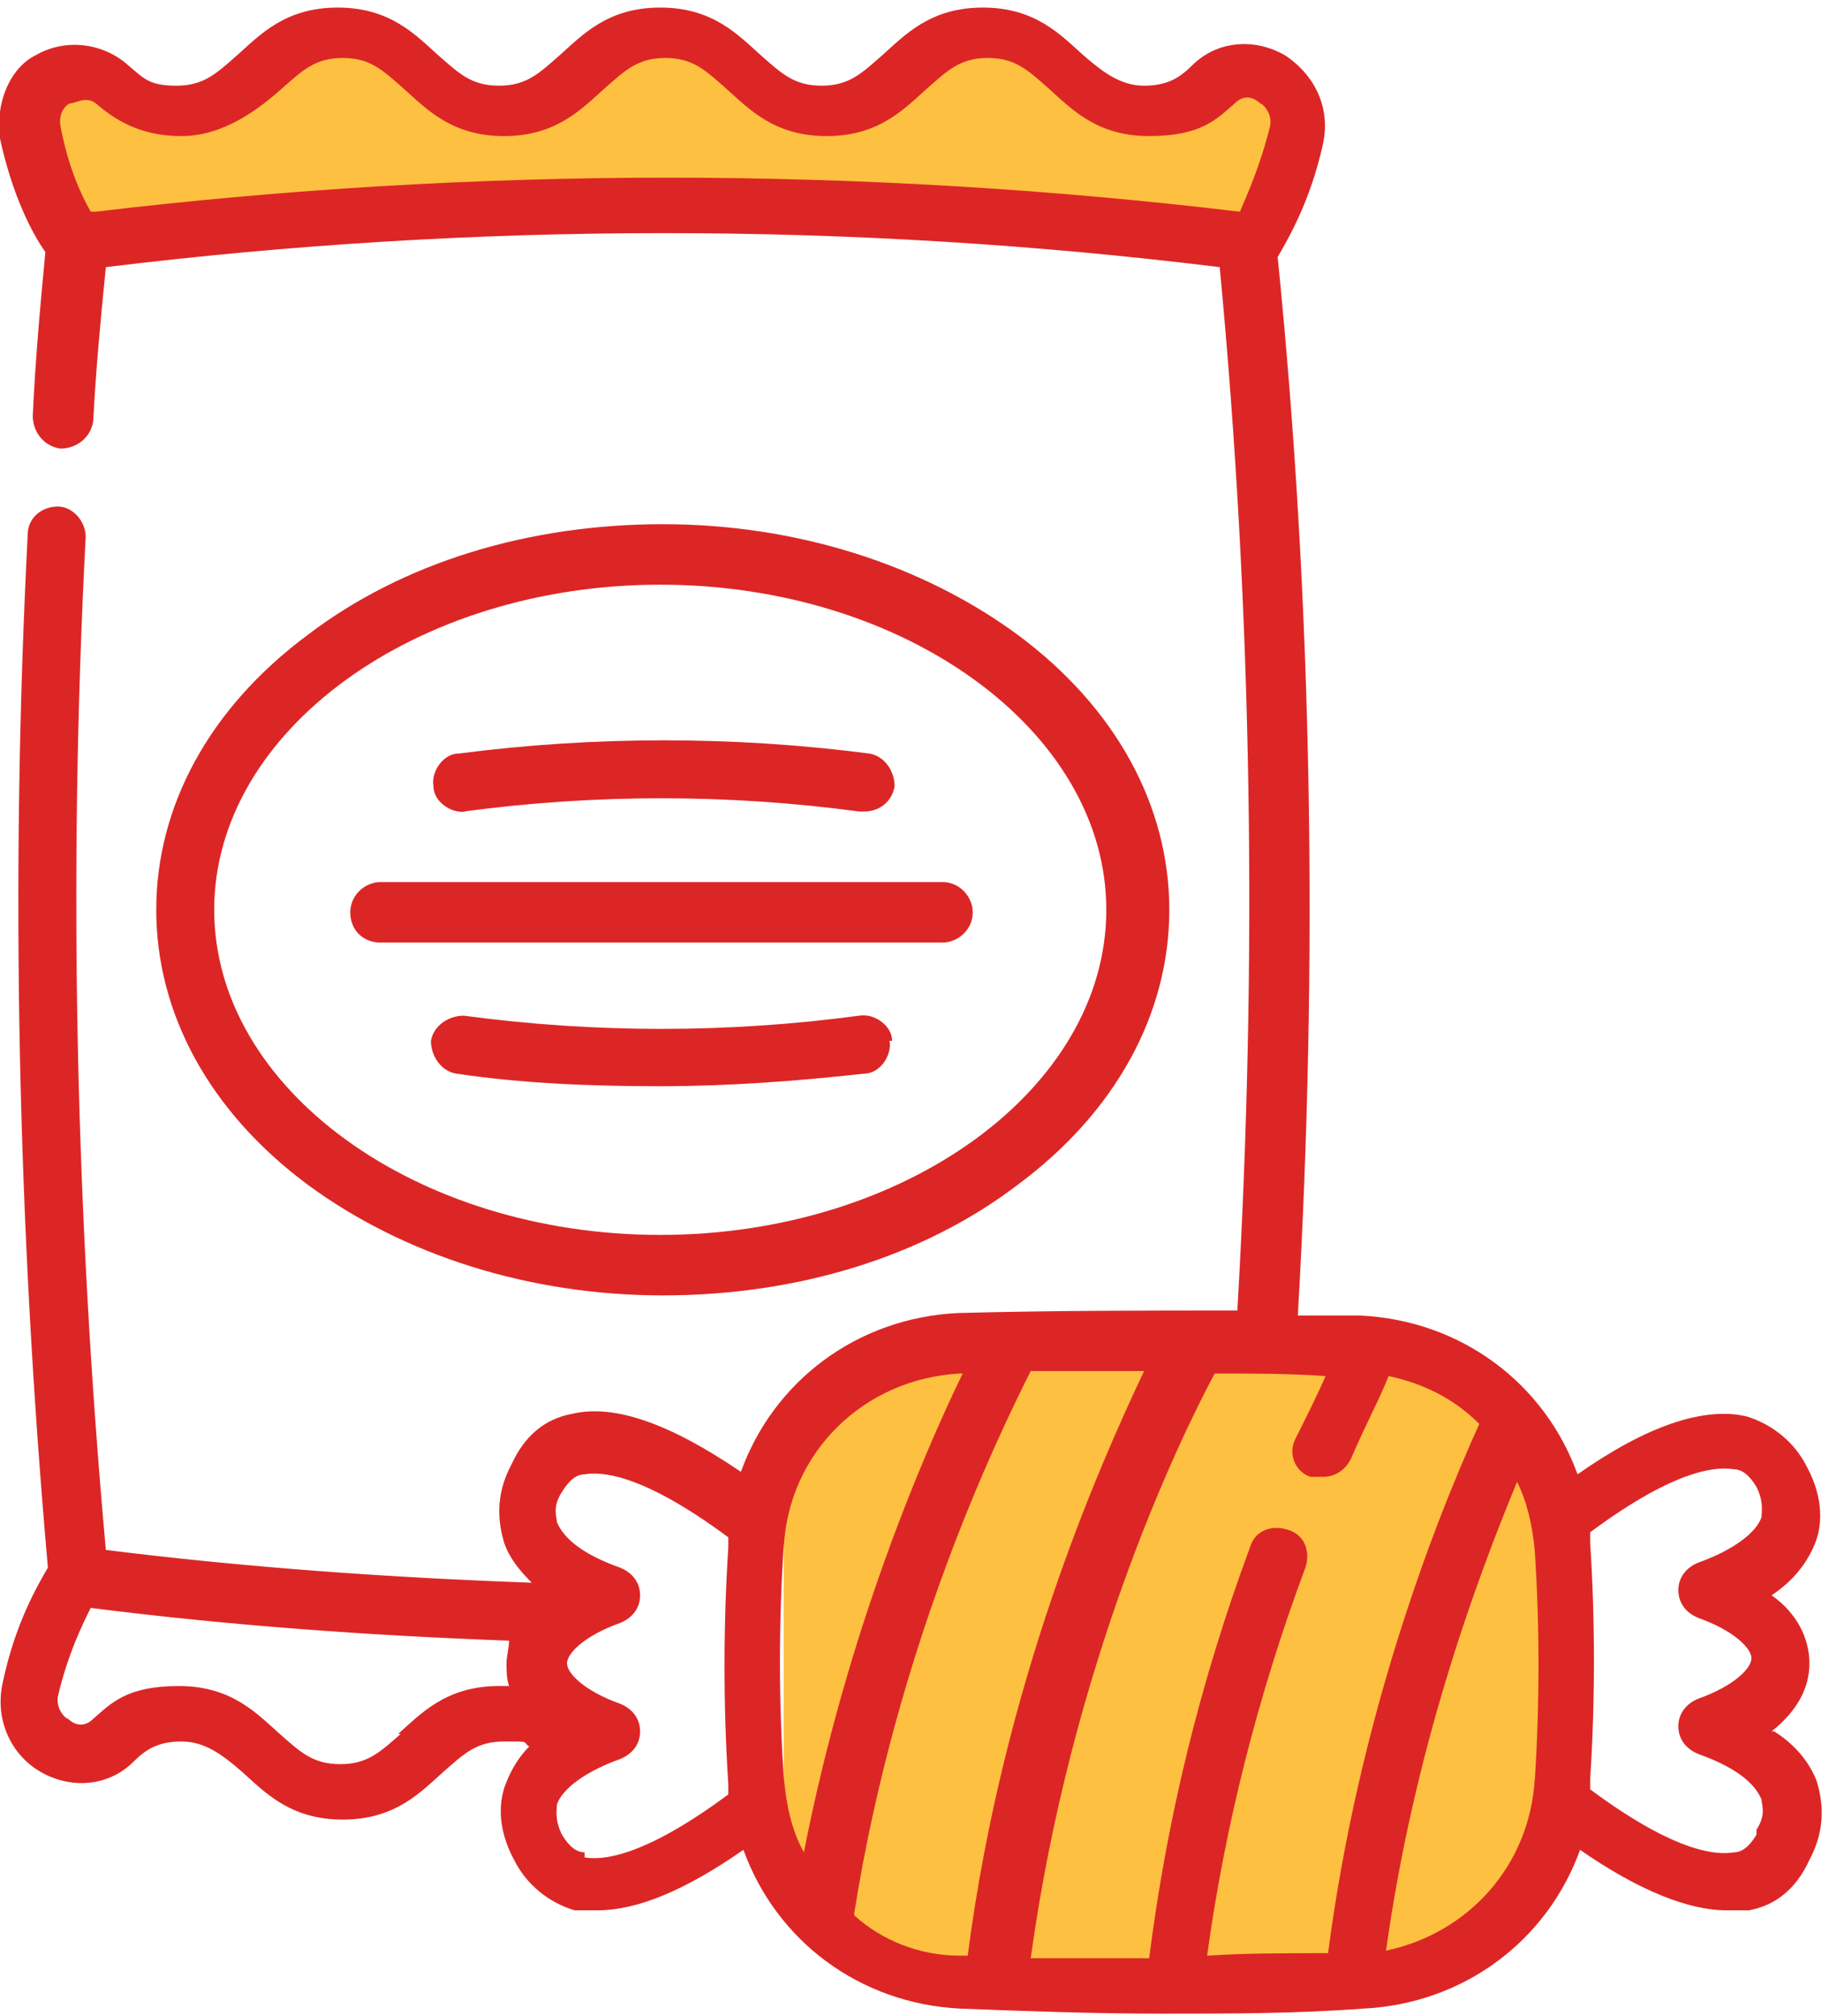 <?xml version="1.0" encoding="UTF-8"?>
<svg id="Layer_1" data-name="Layer 1" xmlns="http://www.w3.org/2000/svg" viewBox="0 0 72.3 80">
  <defs>
    <style>
      .cls-1 {
        fill: #dc2626;
      }

      .cls-1, .cls-2 {
        stroke-width: 0px;
      }

      .cls-2 {
        fill: #fdc040;
      }
    </style>
  </defs>
  <rect class="cls-2" x="31.1" y="54" width="30" height="24" rx="6" ry="6"/>
  <path class="cls-2" d="M2.1,7.5l1,2.5,3-1,6-.5,9.5-.5,10,.5,17,1.5,1.5-1.5,1-2.5c.2-.7.5-2.1.5-2.5s-1.3-.5-2-.5l-1.5.5-1.5.5h-3c-.5-.5-1.6-1.5-2-1.5s-1.2-.7-1.5-1h-2.5l-1.5,1.5-2,1h-2l-2.5-1.5-2.5-1.5-2.5.5-1.5,1.5-2.5,1-2.5-.5c-.5-.2-1.6-.5-2-.5s-.8-1-1-1.5h-1.5l-2,.5c-.3.3-1.1,1-1.5,1s-1.5.5-1.5,1-1.5,0-2,0-1,0-1.5-.5c-.4-.4-1.2-.5-1.5-.5H1.6l-.5,2,1,2.5Z"/>
  <g>
    <path class="cls-1" d="M38.6,36.2c0-.6-.5-1.2-1.2-1.2H15.1c-.6,0-1.2.5-1.2,1.2s.5,1.2,1.2,1.2h22.3c.6,0,1.2-.5,1.2-1.2Z"/>
    <path class="cls-1" d="M26.3,51.4c5.3,0,10.3-1.5,14.1-4.4,3.9-2.9,6-6.8,6-10.9s-2.1-8-6-10.9c-3.8-2.8-8.8-4.4-14.1-4.4s-10.3,1.5-14.1,4.4c-3.9,2.9-6,6.8-6,10.9s2.1,8,6,10.9c3.8,2.8,8.8,4.4,14.1,4.4ZM8.5,36.1c0-7.1,8-12.9,17.7-12.9s17.7,5.8,17.7,12.9-8,12.9-17.7,12.9-17.7-5.8-17.7-12.9Z"/>
    <path class="cls-1" d="M70.3,68.7c1-.8,1.5-1.7,1.5-2.7s-.5-2-1.5-2.7c.9-.6,1.4-1.3,1.7-2,.3-.7.4-1.8-.3-3.1-.5-1-1.4-1.7-2.4-2-1.7-.4-4,.4-6.7,2.3-1.3-3.6-4.6-6.1-8.6-6.3-.8,0-1.7,0-2.5,0,.8-13.9.6-28.1-.8-42,.4-.7,1.3-2.2,1.8-4.5.3-1.4-.3-2.7-1.5-3.5-1.2-.7-2.7-.6-3.7.4-.5.5-1,.8-1.9.8s-1.6-.5-2.4-1.2c-.9-.8-1.9-1.9-4-1.9s-3.1,1.1-4,1.9c-.8.7-1.3,1.2-2.4,1.2s-1.6-.5-2.4-1.2c-.9-.8-1.9-1.9-4-1.9s-3.1,1.1-4,1.9c-.8.7-1.3,1.2-2.4,1.2s-1.6-.5-2.4-1.2c-.9-.8-1.9-1.9-4-1.9s-3.1,1.1-4,1.9c-.8.7-1.3,1.2-2.4,1.2s-1.3-.3-1.9-.8c-1-.9-2.5-1.1-3.7-.4C.4,2.7-.2,4.1,0,5.5c.5,2.3,1.3,3.8,1.8,4.5-.2,2.1-.4,4.3-.5,6.5,0,.6.4,1.2,1.1,1.3.6,0,1.2-.4,1.3-1.1.1-2,.3-4.1.5-6.1,14.7-1.8,29.6-1.8,44.2,0,1.3,13.7,1.5,27.6.7,41.4-3.7,0-7.4,0-11.1.1-4,.2-7.3,2.7-8.6,6.3-2.8-1.9-5-2.7-6.7-2.3-1.1.2-1.9.9-2.4,2-.7,1.3-.5,2.4-.3,3.1.2.6.6,1.1,1.1,1.6-5.6-.2-11.3-.6-16.9-1.3-1.2-13.3-1.5-26.8-.8-40.2,0-.6-.5-1.2-1.1-1.2-.7,0-1.2.5-1.2,1.1-.7,13.6-.4,27.4.8,41-.4.7-1.3,2.2-1.8,4.6-.3,1.4.3,2.8,1.5,3.5,1.2.7,2.7.6,3.7-.4.5-.5,1-.8,1.9-.8s1.6.5,2.4,1.2c.9.8,1.9,1.9,4,1.9s3.1-1.1,4-1.9c.8-.7,1.3-1.2,2.4-1.2s.7,0,1,.2c-.4.4-.7.9-.9,1.4-.3.7-.4,1.8.3,3.1.5,1,1.4,1.7,2.4,2,.3,0,.6,0,.9,0,1.6,0,3.5-.8,5.8-2.4,1.3,3.6,4.6,6.1,8.6,6.3,2.6.1,5.3.2,8,.2s5.3,0,8-.2c4-.2,7.3-2.7,8.6-6.3,2.3,1.6,4.3,2.4,5.8,2.4s.6,0,.9,0c1.1-.2,1.9-.9,2.4-2,.7-1.3.5-2.4.3-3.1-.3-.8-.9-1.5-1.7-2ZM3.6,8.4c-.4-.7-.9-1.8-1.2-3.4-.1-.6.3-.9.4-.9.2,0,.6-.3,1,0,.7.6,1.7,1.3,3.4,1.3s3.1-1.1,4-1.9c.8-.7,1.3-1.2,2.4-1.2s1.6.5,2.4,1.2c.9.8,1.9,1.9,4,1.9s3.1-1.1,4-1.9c.8-.7,1.3-1.2,2.4-1.2s1.6.5,2.4,1.2c.9.8,1.9,1.9,4,1.9s3.1-1.1,4-1.9c.8-.7,1.3-1.2,2.4-1.2s1.6.5,2.4,1.2c.9.8,1.9,1.9,4,1.9s2.7-.7,3.4-1.3c.4-.4.8-.2,1,0,.1,0,.5.4.4.9-.4,1.6-.9,2.7-1.2,3.4-15.1-1.8-30.3-1.8-45.4,0ZM52.6,77.5c-1.6,0-3.2,0-4.7.1.7-5.1,2-10.3,3.9-15.4.2-.6,0-1.3-.7-1.5-.6-.2-1.3,0-1.5.7-2,5.4-3.3,10.8-4,16.3-1.6,0-3.1,0-4.7,0,1.6-11.6,5.8-20.4,7.3-23.2,1.5,0,2.9,0,4.4.1-.3.7-.7,1.5-1.2,2.5-.3.6,0,1.3.6,1.5.2,0,.3,0,.5,0,.5,0,.9-.3,1.1-.7.6-1.4,1.2-2.5,1.5-3.3,1.4.3,2.6.9,3.6,1.9-1.9,4.2-4.8,11.8-6,21ZM15.9,68.8c-.8.7-1.3,1.2-2.4,1.2s-1.6-.5-2.4-1.2c-.9-.8-1.9-1.9-4-1.9s-2.7.7-3.4,1.3c-.4.4-.8.2-1,0-.1,0-.5-.4-.4-.9.4-1.7,1-2.9,1.3-3.5,5.5.7,11.1,1.1,16.6,1.3,0,.3-.1.6-.1.9s0,.6.1.9c-.1,0-.3,0-.4,0-2.1,0-3.1,1.1-4,1.9ZM23.2,73.5c-.3,0-.6-.2-.9-.7-.3-.6-.2-1-.2-1.2.2-.6,1.1-1.3,2.5-1.8.5-.2.8-.6.8-1.1,0-.5-.3-.9-.8-1.1-1.4-.5-2.1-1.2-2.1-1.6s.7-1.1,2.1-1.6c.5-.2.8-.6.8-1.1,0-.5-.3-.9-.8-1.1-1.4-.5-2.2-1.1-2.5-1.8,0-.2-.2-.6.2-1.2.3-.5.6-.7.9-.7.6-.1,2.2-.1,5.7,2.5,0,.1,0,.2,0,.4-.2,3.1-.2,6.3,0,9.4,0,.1,0,.2,0,.4-3.5,2.6-5.1,2.6-5.7,2.5ZM31.1,61.4c.2-3.8,3.2-6.7,7-6.9,0,0,0,0,.1,0-1.6,3.3-4.6,10.3-6.3,19-.5-.9-.7-1.9-.8-3-.2-3-.2-6.1,0-9.2ZM33.9,75.9c1.7-10.7,5.7-18.9,7-21.5,1.5,0,3,0,4.5,0-1.8,3.8-5.6,12.4-7,23.2,0,0-.2,0-.3,0-1.6,0-3.1-.6-4.2-1.6ZM60.9,70.6c-.2,3.4-2.6,6.1-5.9,6.8,1.1-7.9,3.5-14.5,5.2-18.6.4.8.6,1.7.7,2.7.2,3,.2,6.1,0,9.2ZM69.7,72.8c-.3.5-.6.7-.9.7-.6.1-2.2.1-5.7-2.5,0-.1,0-.2,0-.4.2-3.1.2-6.3,0-9.4,0-.1,0-.2,0-.4,3.5-2.6,5.1-2.6,5.7-2.5.3,0,.6.2.9.7.3.6.2,1,.2,1.2-.2.6-1.1,1.3-2.5,1.8-.5.2-.8.6-.8,1.1,0,.5.3.9.8,1.1,1.4.5,2.1,1.2,2.1,1.6s-.7,1.1-2.1,1.6c-.5.2-.8.6-.8,1.1,0,.5.3.9.8,1.1,1.4.5,2.2,1.1,2.5,1.8,0,.2.2.6-.2,1.2Z"/>
    <path class="cls-1" d="M18.4,32.2c5.2-.7,10.5-.7,15.7,0,0,0,.1,0,.2,0,.6,0,1.1-.4,1.2-1,0-.6-.4-1.2-1-1.3-5.4-.7-10.9-.7-16.3,0-.6,0-1.1.7-1,1.3,0,.6.7,1.1,1.3,1Z"/>
    <path class="cls-1" d="M35.4,41.3c0-.6-.7-1.1-1.3-1-5.2.7-10.5.7-15.7,0-.6,0-1.2.4-1.3,1,0,.6.4,1.2,1,1.3,2.7.4,5.4.5,8.1.5s5.4-.2,8.1-.5c.6,0,1.1-.7,1-1.3Z"/>
  </g>
</svg>